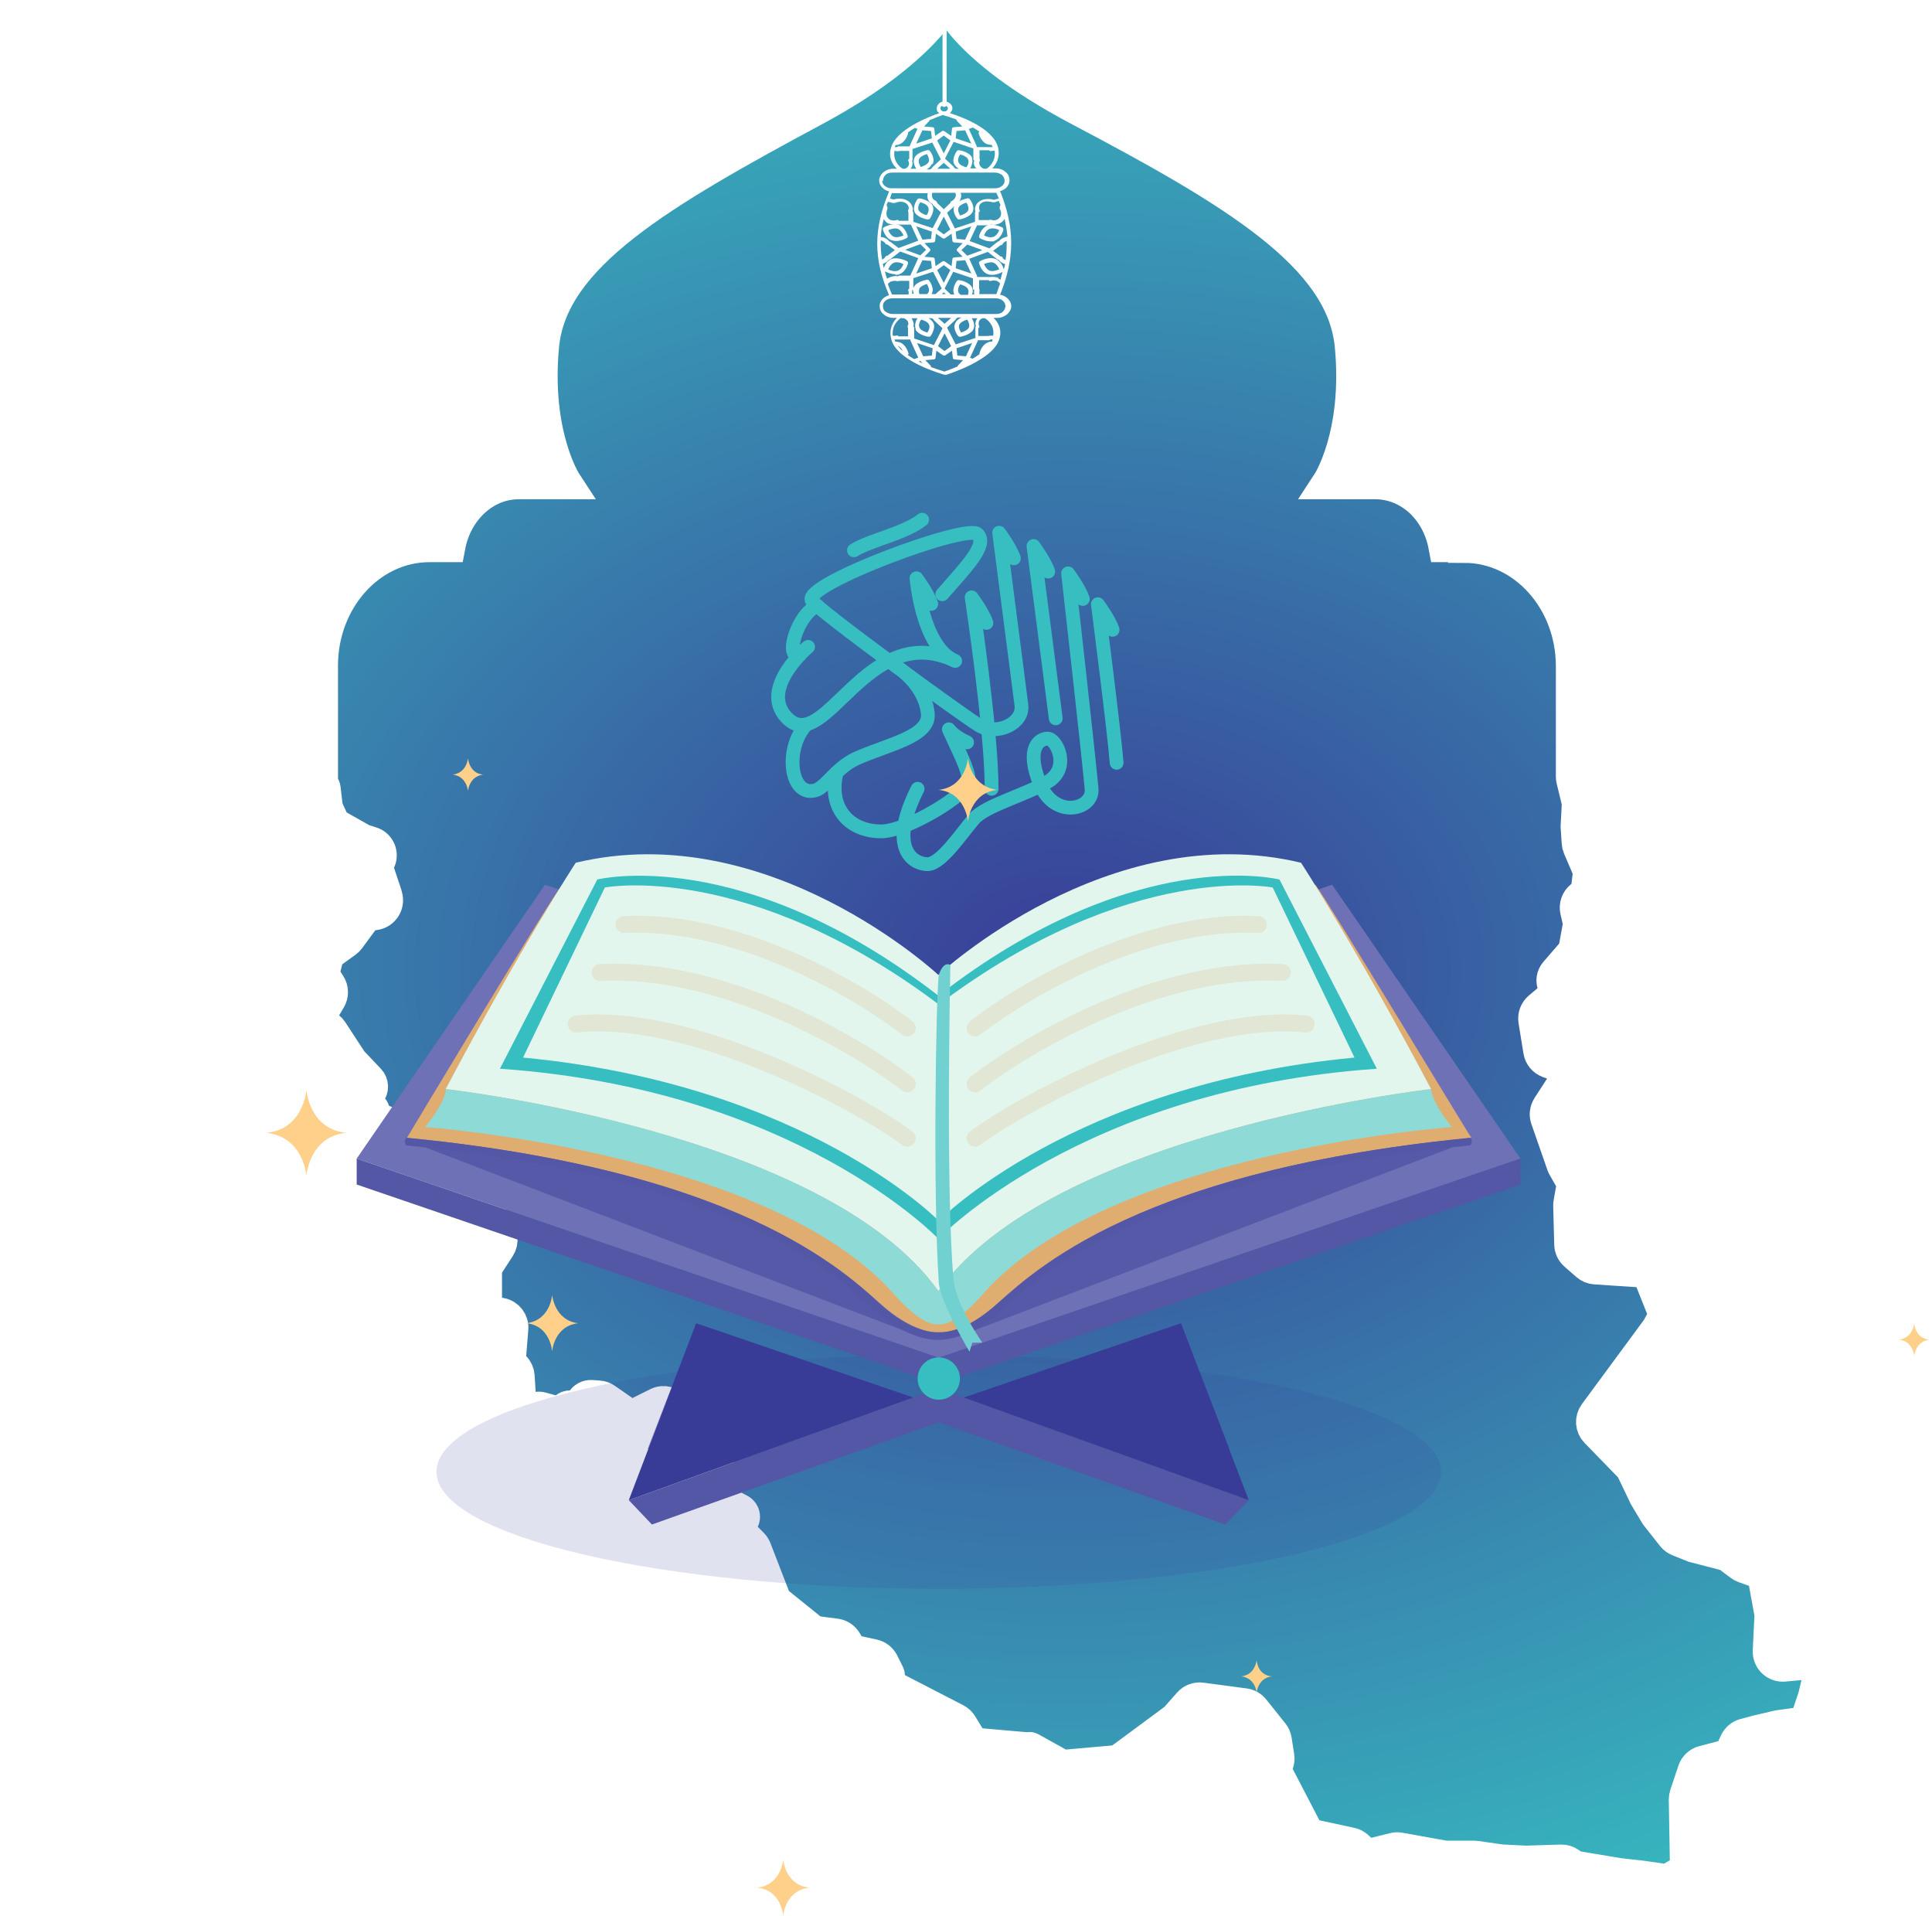 <svg width="711" height="705" viewBox="0 0 711 705" fill="none" xmlns="http://www.w3.org/2000/svg">
<mask id="path-1-inside-1_6_547" fill="white">
<path d="M538.908 200.86H531.654C529.16 187.52 518.733 177.704 506.038 177.704H488.809C488.809 177.704 500.37 160.084 497.196 127.111C494.023 94.138 454.351 70.477 396.544 40.021C353.925 17.368 348.484 0 348.484 0C348.484 0 340.097 18.626 300.425 40.021C242.844 70.981 202.946 94.138 199.772 127.111C196.598 160.084 208.16 177.704 208.16 177.704H190.931C178.236 177.704 167.808 187.772 165.314 200.86H158.06C136.071 200.86 118.388 220.745 118.388 244.909V286.109L118.297 287.47C118.259 288.036 118.454 288.594 118.837 289.014C119.131 289.336 119.317 289.742 119.367 290.175L120.109 296.487C120.171 297.015 120.317 297.53 120.539 298.013L122.265 301.752C122.709 302.714 123.444 303.512 124.366 304.033L133.007 308.916C133.313 309.089 133.636 309.229 133.971 309.335L136.692 310.195C139.533 311.092 140.862 314.348 139.46 316.976C138.846 318.129 138.731 319.483 139.144 320.723L142.021 329.355C142.111 329.624 142.178 329.901 142.221 330.182L142.27 330.497C142.708 333.337 140.692 335.969 137.837 336.287L137.042 336.376C135.638 336.532 134.364 337.269 133.528 338.408L128.448 345.331C128.137 345.756 127.761 346.129 127.334 346.437L122.156 350.178C121.191 350.875 120.503 351.891 120.214 353.046L119.361 356.454C119.023 357.807 119.258 359.239 120.012 360.412L121.263 362.357C122.296 363.963 122.334 366.014 121.363 367.658L119.231 371.265C117.951 373.431 118.461 376.209 120.425 377.78L120.944 378.195C121.362 378.529 121.724 378.928 122.017 379.376L129.1 390.208C129.266 390.463 129.456 390.702 129.665 390.923L135.822 397.404C137.083 398.732 137.143 400.798 135.959 402.196L135.233 403.054C134.1 404.393 134.52 406.439 136.088 407.224L136.224 407.292C137.057 407.709 137.584 408.56 137.584 409.492C137.584 410.505 138.204 411.415 139.148 411.784L147.226 414.945C147.806 415.172 148.339 415.504 148.798 415.925L158.732 425.032C158.962 425.243 159.172 425.474 159.356 425.726C160.265 426.974 163.05 430.913 162.281 431.297C161.775 431.55 164.91 431.103 167.811 430.653C170.383 430.254 172.855 431.845 173.526 434.36L174.173 436.786L175.213 441.987C175.429 443.064 175.99 444.042 176.811 444.772L182.395 449.734C183.289 450.528 183.871 451.613 184.04 452.796L184.425 455.49C184.597 456.7 184.326 457.931 183.66 458.956L179.564 465.259C179.032 466.078 178.748 467.034 178.748 468.011V478.308C178.748 480.749 180.494 482.84 182.895 483.277L184.309 483.535C186.864 483.999 188.649 486.325 188.44 488.912L187.626 498.946C187.506 500.424 188.042 501.88 189.091 502.928L189.288 503.125C190.159 503.995 190.682 505.154 190.759 506.383L191.435 517.214C191.506 518.352 192.286 519.322 193.382 519.636C194.24 519.882 195.164 519.687 195.849 519.115L196.137 518.875C196.99 518.164 198.137 517.914 199.209 518.206L202.532 519.112L203.699 519.446C204.979 519.813 206.358 519.559 207.423 518.76L208.307 518.097C208.977 517.594 209.865 517.488 210.635 517.818C211.745 518.293 213.035 517.847 213.613 516.786L214.201 515.709C214.893 514.44 216.262 513.692 217.704 513.794L220.354 513.983C221.261 514.047 222.134 514.356 222.881 514.875L229.798 519.688C231.316 520.744 233.289 520.887 234.942 520.06L241.947 516.557C244.246 515.408 247.041 516.168 248.441 518.322L257.874 532.834L265.049 541.208C265.736 542.009 266.154 543.005 266.245 544.056L266.786 550.253C266.933 551.94 267.927 553.436 269.426 554.225L272.241 555.706C273.928 556.594 274.22 558.887 272.81 560.169C271.65 561.224 271.608 563.035 272.716 564.144L276.786 568.213C277.284 568.711 277.672 569.308 277.926 569.964L284.829 587.829C285.148 588.655 285.679 589.383 286.369 589.94L298.387 599.634C299.111 600.218 299.982 600.591 300.905 600.711L307.554 601.578C309.105 601.781 310.475 602.69 311.264 604.041L312.097 605.47C312.81 606.692 314.004 607.559 315.387 607.86L321.373 609.161C322.867 609.485 324.134 610.47 324.818 611.838L326.89 615.982C327.178 616.558 326.992 617.259 326.456 617.617C325.645 618.158 325.713 619.37 326.579 619.817L351.752 632.809C352.574 633.234 353.264 633.875 353.746 634.664L356.709 639.514C357.545 640.883 358.983 641.773 360.582 641.912L378.938 643.507C378.992 643.512 379.026 643.45 378.993 643.406C378.953 643.352 379.015 643.28 379.074 643.313L390.226 649.508C390.711 649.778 391.266 649.896 391.818 649.846L410.137 648.22C411.062 648.138 411.946 647.802 412.693 647.25L432.16 632.859C432.446 632.648 432.709 632.406 432.944 632.14L437.668 626.787C438.782 625.524 440.453 624.899 442.123 625.122L458.022 627.242C459.312 627.414 460.486 628.077 461.299 629.094L468.346 637.901C468.894 638.587 469.254 639.403 469.391 640.269L470.347 646.32C470.483 647.183 470.393 648.065 470.087 648.882L469.972 649.189C469.469 650.529 469.559 652.019 470.218 653.29L480.435 672.97C481.128 674.305 482.381 675.262 483.851 675.579L497.139 678.452C497.999 678.638 498.796 679.046 499.45 679.634L501.03 681.056C502.279 682.179 504.004 682.608 505.634 682.201L512.954 680.371C513.647 680.198 514.369 680.173 515.072 680.3L531.398 683.232C531.693 683.284 531.992 683.311 532.291 683.311H542.46C542.699 683.311 542.938 683.328 543.175 683.362L552.422 684.683L561.572 685.142L574.501 684.737C575.607 684.702 576.693 685.031 577.594 685.674L578.457 686.291C579.083 686.737 579.803 687.035 580.561 687.162L595.876 689.714L604.106 690.628L610.509 691.545L611.939 691.748C613.086 691.911 614.254 691.675 615.247 691.079L618.07 689.387C619.618 688.459 620.554 686.774 620.523 684.968L620.129 662.223C620.12 661.65 620.207 661.081 620.388 660.538L623.364 651.611C623.905 649.988 625.231 648.749 626.887 648.319L634.278 646.402C635.737 646.024 636.951 645.014 637.588 643.649L638.784 641.084C639.416 639.729 640.616 638.724 642.06 638.339L646.643 637.116L654.418 635.285L661.366 634.338C663.274 634.078 664.867 632.756 665.476 630.93L667.682 624.311L669.115 618.287C669.623 616.154 668.691 613.938 666.811 612.81C665.892 612.258 664.82 612.014 663.753 612.114L656.553 612.789C653.494 613.076 650.89 610.589 651.036 607.52L651.646 594.7C651.664 594.317 651.639 593.934 651.57 593.557L649.453 581.913C649.129 580.13 647.874 578.657 646.165 578.054L641.884 576.542C641.4 576.372 640.945 576.128 640.534 575.82L636.463 572.767C635.936 572.371 635.337 572.083 634.699 571.918L623.318 568.968L617.709 566.725C616.888 566.396 616.168 565.858 615.62 565.165L609.595 557.532L605.478 550.67L600.805 540.899C600.568 540.403 600.252 539.95 599.87 539.557L587.424 526.757C585.702 524.986 585.514 522.229 586.979 520.24L610.053 488.925L611.659 485.982C612.38 484.66 612.474 483.085 611.915 481.687L607.578 470.844C606.855 469.037 605.159 467.806 603.217 467.679L587.064 466.625C585.956 466.553 584.903 466.118 584.067 465.387L579.7 461.567C578.639 460.639 578.015 459.31 577.976 457.901L577.592 443.7C577.582 443.36 577.608 443.02 577.667 442.685L578.633 437.212C578.838 436.05 578.63 434.853 578.044 433.828L575.522 429.414C575.369 429.146 575.241 428.864 575.139 428.572L569.245 411.677C568.731 410.205 568.926 408.578 569.773 407.269L575.038 399.133C576.805 396.402 575.568 392.737 572.508 391.636L569.857 390.682C568.13 390.06 566.876 388.55 566.582 386.738L564.772 375.58C564.488 373.826 565.146 372.051 566.506 370.907L570.537 367.513C572.006 366.276 572.503 364.229 571.765 362.456C571.124 360.918 571.408 359.15 572.497 357.888L578.508 350.927C579.098 350.245 579.494 349.417 579.655 348.53L581.051 340.857C581.175 340.173 581.157 339.472 580.998 338.795L580.14 335.154C579.693 333.256 580.379 331.269 581.903 330.051L582.364 329.683C583.402 328.853 584.071 327.647 584.226 326.327L584.74 321.952C584.843 321.074 584.714 320.185 584.366 319.373L581.12 311.799C580.896 311.275 580.761 310.716 580.723 310.146L580.322 304.145L580.742 296.195C580.768 295.705 580.722 295.214 580.606 294.738L578.723 286.973C578.628 286.583 578.58 286.183 578.58 285.782V245.16C578.58 220.745 560.671 201.112 538.908 201.112V200.86Z"/>
</mask>
<path d="M538.908 200.86H531.654C529.16 187.52 518.733 177.704 506.038 177.704H488.809C488.809 177.704 500.37 160.084 497.196 127.111C494.023 94.138 454.351 70.477 396.544 40.021C353.925 17.368 348.484 0 348.484 0C348.484 0 340.097 18.626 300.425 40.021C242.844 70.981 202.946 94.138 199.772 127.111C196.598 160.084 208.16 177.704 208.16 177.704H190.931C178.236 177.704 167.808 187.772 165.314 200.86H158.06C136.071 200.86 118.388 220.745 118.388 244.909V286.109L118.297 287.47C118.259 288.036 118.454 288.594 118.837 289.014C119.131 289.336 119.317 289.742 119.367 290.175L120.109 296.487C120.171 297.015 120.317 297.53 120.539 298.013L122.265 301.752C122.709 302.714 123.444 303.512 124.366 304.033L133.007 308.916C133.313 309.089 133.636 309.229 133.971 309.335L136.692 310.195C139.533 311.092 140.862 314.348 139.46 316.976C138.846 318.129 138.731 319.483 139.144 320.723L142.021 329.355C142.111 329.624 142.178 329.901 142.221 330.182L142.27 330.497C142.708 333.337 140.692 335.969 137.837 336.287L137.042 336.376C135.638 336.532 134.364 337.269 133.528 338.408L128.448 345.331C128.137 345.756 127.761 346.129 127.334 346.437L122.156 350.178C121.191 350.875 120.503 351.891 120.214 353.046L119.361 356.454C119.023 357.807 119.258 359.239 120.012 360.412L121.263 362.357C122.296 363.963 122.334 366.014 121.363 367.658L119.231 371.265C117.951 373.431 118.461 376.209 120.425 377.78L120.944 378.195C121.362 378.529 121.724 378.928 122.017 379.376L129.1 390.208C129.266 390.463 129.456 390.702 129.665 390.923L135.822 397.404C137.083 398.732 137.143 400.798 135.959 402.196L135.233 403.054C134.1 404.393 134.52 406.439 136.088 407.224L136.224 407.292C137.057 407.709 137.584 408.56 137.584 409.492C137.584 410.505 138.204 411.415 139.148 411.784L147.226 414.945C147.806 415.172 148.339 415.504 148.798 415.925L158.732 425.032C158.962 425.243 159.172 425.474 159.356 425.726C160.265 426.974 163.05 430.913 162.281 431.297C161.775 431.55 164.91 431.103 167.811 430.653C170.383 430.254 172.855 431.845 173.526 434.36L174.173 436.786L175.213 441.987C175.429 443.064 175.99 444.042 176.811 444.772L182.395 449.734C183.289 450.528 183.871 451.613 184.04 452.796L184.425 455.49C184.597 456.7 184.326 457.931 183.66 458.956L179.564 465.259C179.032 466.078 178.748 467.034 178.748 468.011V478.308C178.748 480.749 180.494 482.84 182.895 483.277L184.309 483.535C186.864 483.999 188.649 486.325 188.44 488.912L187.626 498.946C187.506 500.424 188.042 501.88 189.091 502.928L189.288 503.125C190.159 503.995 190.682 505.154 190.759 506.383L191.435 517.214C191.506 518.352 192.286 519.322 193.382 519.636C194.24 519.882 195.164 519.687 195.849 519.115L196.137 518.875C196.99 518.164 198.137 517.914 199.209 518.206L202.532 519.112L203.699 519.446C204.979 519.813 206.358 519.559 207.423 518.76L208.307 518.097C208.977 517.594 209.865 517.488 210.635 517.818C211.745 518.293 213.035 517.847 213.613 516.786L214.201 515.709C214.893 514.44 216.262 513.692 217.704 513.794L220.354 513.983C221.261 514.047 222.134 514.356 222.881 514.875L229.798 519.688C231.316 520.744 233.289 520.887 234.942 520.06L241.947 516.557C244.246 515.408 247.041 516.168 248.441 518.322L257.874 532.834L265.049 541.208C265.736 542.009 266.154 543.005 266.245 544.056L266.786 550.253C266.933 551.94 267.927 553.436 269.426 554.225L272.241 555.706C273.928 556.594 274.22 558.887 272.81 560.169C271.65 561.224 271.608 563.035 272.716 564.144L276.786 568.213C277.284 568.711 277.672 569.308 277.926 569.964L284.829 587.829C285.148 588.655 285.679 589.383 286.369 589.94L298.387 599.634C299.111 600.218 299.982 600.591 300.905 600.711L307.554 601.578C309.105 601.781 310.475 602.69 311.264 604.041L312.097 605.47C312.81 606.692 314.004 607.559 315.387 607.86L321.373 609.161C322.867 609.485 324.134 610.47 324.818 611.838L326.89 615.982C327.178 616.558 326.992 617.259 326.456 617.617C325.645 618.158 325.713 619.37 326.579 619.817L351.752 632.809C352.574 633.234 353.264 633.875 353.746 634.664L356.709 639.514C357.545 640.883 358.983 641.773 360.582 641.912L378.938 643.507C378.992 643.512 379.026 643.45 378.993 643.406C378.953 643.352 379.015 643.28 379.074 643.313L390.226 649.508C390.711 649.778 391.266 649.896 391.818 649.846L410.137 648.22C411.062 648.138 411.946 647.802 412.693 647.25L432.16 632.859C432.446 632.648 432.709 632.406 432.944 632.14L437.668 626.787C438.782 625.524 440.453 624.899 442.123 625.122L458.022 627.242C459.312 627.414 460.486 628.077 461.299 629.094L468.346 637.901C468.894 638.587 469.254 639.403 469.391 640.269L470.347 646.32C470.483 647.183 470.393 648.065 470.087 648.882L469.972 649.189C469.469 650.529 469.559 652.019 470.218 653.29L480.435 672.97C481.128 674.305 482.381 675.262 483.851 675.579L497.139 678.452C497.999 678.638 498.796 679.046 499.45 679.634L501.03 681.056C502.279 682.179 504.004 682.608 505.634 682.201L512.954 680.371C513.647 680.198 514.369 680.173 515.072 680.3L531.398 683.232C531.693 683.284 531.992 683.311 532.291 683.311H542.46C542.699 683.311 542.938 683.328 543.175 683.362L552.422 684.683L561.572 685.142L574.501 684.737C575.607 684.702 576.693 685.031 577.594 685.674L578.457 686.291C579.083 686.737 579.803 687.035 580.561 687.162L595.876 689.714L604.106 690.628L610.509 691.545L611.939 691.748C613.086 691.911 614.254 691.675 615.247 691.079L618.07 689.387C619.618 688.459 620.554 686.774 620.523 684.968L620.129 662.223C620.12 661.65 620.207 661.081 620.388 660.538L623.364 651.611C623.905 649.988 625.231 648.749 626.887 648.319L634.278 646.402C635.737 646.024 636.951 645.014 637.588 643.649L638.784 641.084C639.416 639.729 640.616 638.724 642.06 638.339L646.643 637.116L654.418 635.285L661.366 634.338C663.274 634.078 664.867 632.756 665.476 630.93L667.682 624.311L669.115 618.287C669.623 616.154 668.691 613.938 666.811 612.81C665.892 612.258 664.82 612.014 663.753 612.114L656.553 612.789C653.494 613.076 650.89 610.589 651.036 607.52L651.646 594.7C651.664 594.317 651.639 593.934 651.57 593.557L649.453 581.913C649.129 580.13 647.874 578.657 646.165 578.054L641.884 576.542C641.4 576.372 640.945 576.128 640.534 575.82L636.463 572.767C635.936 572.371 635.337 572.083 634.699 571.918L623.318 568.968L617.709 566.725C616.888 566.396 616.168 565.858 615.62 565.165L609.595 557.532L605.478 550.67L600.805 540.899C600.568 540.403 600.252 539.95 599.87 539.557L587.424 526.757C585.702 524.986 585.514 522.229 586.979 520.24L610.053 488.925L611.659 485.982C612.38 484.66 612.474 483.085 611.915 481.687L607.578 470.844C606.855 469.037 605.159 467.806 603.217 467.679L587.064 466.625C585.956 466.553 584.903 466.118 584.067 465.387L579.7 461.567C578.639 460.639 578.015 459.31 577.976 457.901L577.592 443.7C577.582 443.36 577.608 443.02 577.667 442.685L578.633 437.212C578.838 436.05 578.63 434.853 578.044 433.828L575.522 429.414C575.369 429.146 575.241 428.864 575.139 428.572L569.245 411.677C568.731 410.205 568.926 408.578 569.773 407.269L575.038 399.133C576.805 396.402 575.568 392.737 572.508 391.636L569.857 390.682C568.13 390.06 566.876 388.55 566.582 386.738L564.772 375.58C564.488 373.826 565.146 372.051 566.506 370.907L570.537 367.513C572.006 366.276 572.503 364.229 571.765 362.456C571.124 360.918 571.408 359.15 572.497 357.888L578.508 350.927C579.098 350.245 579.494 349.417 579.655 348.53L581.051 340.857C581.175 340.173 581.157 339.472 580.998 338.795L580.14 335.154C579.693 333.256 580.379 331.269 581.903 330.051L582.364 329.683C583.402 328.853 584.071 327.647 584.226 326.327L584.74 321.952C584.843 321.074 584.714 320.185 584.366 319.373L581.12 311.799C580.896 311.275 580.761 310.716 580.723 310.146L580.322 304.145L580.742 296.195C580.768 295.705 580.722 295.214 580.606 294.738L578.723 286.973C578.628 286.583 578.58 286.183 578.58 285.782V245.16C578.58 220.745 560.671 201.112 538.908 201.112V200.86Z" fill="url(#paint0_radial_6_547)" stroke="white" stroke-width="12" mask="url(#path-1-inside-1_6_547)"/>
<path d="M341.269 80.725C341.269 80.725 341.269 80.725 341.42 80.725C341.723 80.725 342.025 80.725 342.177 80.468C342.177 80.468 344.143 77.769 343.235 75.713C342.177 73.656 338.697 73.014 338.546 73.014C338.244 73.014 337.941 73.014 337.639 73.271C337.639 73.271 335.672 75.969 336.58 78.026C337.639 80.082 341.118 80.725 341.269 80.725ZM338.697 74.427C339.605 74.684 341.118 75.198 341.571 76.227C342.025 77.126 341.572 78.54 340.966 79.182C340.059 78.925 338.546 78.283 338.092 77.383C337.639 76.484 338.092 75.198 338.697 74.427Z" fill="white"/>
<path d="M328.26 88.434C328.714 88.562 329.319 88.691 329.773 88.691C331.739 88.691 333.706 87.663 333.706 87.534C334.008 87.406 334.16 87.149 334.008 86.763C334.008 86.763 333.252 83.679 330.832 82.779C328.411 81.88 325.386 83.55 325.235 83.679C324.932 83.807 324.781 84.064 324.932 84.45C324.932 84.45 325.688 87.534 328.109 88.434H328.26ZM330.378 84.193C331.437 84.578 332.193 85.864 332.496 86.635C331.588 87.02 330.075 87.534 329.016 87.149C327.958 86.763 327.201 85.478 326.899 84.707C327.655 84.321 329.319 83.807 330.378 84.193Z" fill="white"/>
<path d="M369.102 83.808C369.102 83.808 365.925 82.137 363.505 82.908C361.084 83.808 360.328 86.764 360.328 86.892C360.328 87.149 360.328 87.406 360.631 87.663C360.631 87.663 362.597 88.82 364.564 88.82C366.53 88.82 365.622 88.82 366.076 88.563C368.497 87.663 369.253 84.707 369.253 84.579C369.253 84.322 369.253 84.065 368.95 83.808H369.102ZM365.623 87.149C364.564 87.535 363.051 87.149 362.143 86.635C362.446 85.864 363.051 84.579 364.261 84.193C365.32 83.808 366.984 84.193 367.74 84.707C367.438 85.478 366.681 86.764 365.623 87.149Z" fill="white"/>
<path d="M355.941 73.013C355.941 73.013 352.31 73.656 351.251 75.712C350.192 77.768 352.159 80.338 352.31 80.467C352.462 80.724 352.764 80.724 353.067 80.724C353.369 80.724 353.067 80.724 353.218 80.724C353.218 80.724 356.848 80.081 357.907 78.025C358.966 75.969 357 73.399 356.848 73.27C356.697 73.013 356.394 72.885 355.941 73.013ZM356.243 77.511C355.789 78.411 354.277 79.053 353.369 79.31C352.915 78.668 352.31 77.254 352.764 76.354C353.218 75.455 354.731 74.812 355.638 74.555C356.092 75.198 356.697 76.612 356.243 77.511Z" fill="white"/>
<path d="M368.042 108.483C373.488 94.989 373.488 83.808 368.042 70.314C370.009 69.8 371.37 68.386 371.522 66.587C371.522 65.43 371.219 64.145 370.16 63.374C369.253 62.474 367.891 61.96 366.379 61.96H365.168C366.53 60.547 368.194 57.976 367.286 54.249C365.622 47.438 354.277 43.069 349.588 41.655C350.042 41.141 350.495 40.627 350.495 39.856C350.495 38.699 349.588 37.8 348.378 37.414V6.956C348.378 6.571 348.075 6.313 347.621 6.313C347.167 6.313 346.865 6.571 346.865 6.956V37.414C345.655 37.671 344.747 38.699 344.747 39.856C344.747 41.013 345.05 41.141 345.655 41.655C341.117 43.197 329.772 47.824 327.956 54.249C326.746 57.976 328.562 60.675 330.074 62.089H328.713C327.351 62.089 325.99 62.603 324.931 63.503C324.023 64.402 323.418 65.559 323.57 66.715C323.721 68.515 325.234 69.928 327.2 70.442C321.452 84.193 321.301 94.989 327.2 108.611C325.385 109.125 323.872 110.539 323.721 112.338C323.721 113.495 324.023 114.78 325.082 115.551C325.99 116.451 327.351 116.965 328.864 116.965H330.074C328.713 118.378 327.049 120.949 327.956 124.676C329.923 133.029 346.865 137.656 347.621 137.913C347.621 137.913 347.773 137.913 347.924 137.913C348.075 137.913 348.075 137.913 348.226 137.913C348.983 137.656 365.471 132.515 367.74 124.804C368.95 121.077 367.135 118.378 365.622 116.965H366.984C368.345 116.965 369.706 116.451 370.765 115.551C371.673 114.651 372.278 113.495 372.127 112.338C371.975 110.667 370.614 109.254 368.799 108.611L368.042 108.483ZM324.175 88.434C324.931 88.692 325.536 89.077 325.839 89.591C325.839 89.848 326.292 89.977 326.595 89.977L329.318 92.033L326.595 94.089C326.292 94.089 325.99 94.218 325.839 94.475C325.536 94.989 325.234 95.246 324.629 95.503C324.175 93.061 324.023 90.619 324.175 88.306V88.434ZM327.049 74.298L328.562 74.683C328.713 74.683 328.864 74.683 329.015 74.683H329.318C329.62 74.555 330.225 74.426 330.679 74.298C332.192 74.041 333.553 74.555 334.158 75.583C334.461 76.225 334.612 76.74 334.158 77.382C334.158 77.639 334.158 77.896 334.31 78.153V81.238H330.831C330.528 80.852 330.225 80.852 329.923 80.981C329.167 81.238 328.562 81.109 327.805 80.981C326.595 80.466 325.99 79.31 326.292 78.025C326.292 77.639 326.444 77.254 326.595 76.868V76.611C326.595 76.483 326.595 76.354 326.595 76.225L326.292 75.583C326.292 75.197 326.595 74.683 326.746 74.298H327.049ZM368.194 75.454L367.891 76.097C367.891 76.225 367.891 76.354 367.891 76.483V76.74C368.043 76.997 368.194 77.511 368.345 77.896C368.648 79.181 368.042 80.338 366.832 80.852C366.076 81.109 365.471 81.238 364.715 80.852C364.412 80.852 364.11 80.852 363.807 80.981H360.177V78.025H360.328C360.63 77.768 360.63 77.511 360.479 77.254C360.177 76.611 360.328 76.097 360.479 75.454C361.084 74.426 362.446 73.912 363.958 74.169C364.412 74.169 364.866 74.298 365.32 74.426H365.622C365.773 74.426 365.925 74.426 366.076 74.426L367.589 73.912C367.589 74.298 367.891 74.683 368.042 75.069L368.194 75.454ZM370.16 95.76C369.555 95.503 369.101 95.246 368.95 94.732C368.95 94.475 368.496 94.346 368.194 94.346L365.471 92.29L368.194 90.234C368.496 90.234 368.799 90.105 368.95 89.848C369.253 89.206 369.858 88.82 370.463 88.692C370.463 91.133 370.463 93.447 370.009 95.888L370.16 95.76ZM335.974 106.812C335.974 106.812 335.974 106.555 336.125 106.427V102.314C336.276 102.314 336.276 102.314 336.276 102.314L343.386 100.001L346.562 106.169L344.293 108.226H342.932C342.932 108.226 342.932 108.097 342.932 107.969C343.991 105.912 342.024 103.342 341.873 103.214C341.722 102.957 341.419 102.828 340.965 102.957C340.965 102.957 337.335 103.599 336.276 105.655C335.822 106.427 335.974 107.326 336.276 108.097H335.671C335.671 107.583 335.671 107.198 335.671 106.684L335.974 106.812ZM343.386 89.206C343.84 89.206 344.142 88.948 344.142 88.563L344.445 85.993L346.865 87.663C347.016 87.663 347.167 87.792 347.319 87.792C347.47 87.792 347.621 87.792 347.773 87.663L350.193 85.993L350.495 88.563C350.495 88.948 350.798 89.206 351.252 89.206L354.277 89.463L352.311 91.519C352.008 91.776 352.008 92.161 352.311 92.418L354.277 94.475L351.252 94.732C350.798 94.732 350.495 94.989 350.495 95.374L350.193 97.945L347.773 96.274C347.47 96.017 347.016 96.017 346.714 96.274L344.293 97.945L343.991 95.374C343.991 94.989 343.688 94.732 343.235 94.732L340.209 94.475L342.176 92.418C342.478 92.161 342.478 91.776 342.176 91.519L340.209 89.463L343.235 89.206H343.386ZM344.445 73.912C343.688 73.655 343.235 73.141 343.083 72.627C342.932 72.113 342.932 71.471 343.083 70.956H351.554C351.857 71.471 351.857 72.113 351.554 72.627C351.252 73.27 350.798 73.655 350.193 74.041C349.89 74.041 349.739 74.426 349.739 74.683L347.319 76.997L344.898 74.683C344.898 74.426 344.747 74.169 344.445 74.041V73.912ZM347.319 79.695L349.739 84.451L347.319 86.25L344.898 84.451L347.319 79.695ZM338.243 106.298C338.696 105.398 340.209 104.756 341.117 104.499C341.571 105.27 342.176 106.555 341.722 107.455C341.722 107.712 341.419 107.969 341.117 108.226H338.394C338.091 107.583 338.091 106.812 338.394 106.298H338.243ZM347.319 104.113L344.898 99.358L347.319 97.559L349.739 99.358L347.319 104.113ZM347.319 107.583L348.075 108.226H346.562L347.319 107.583ZM352.764 107.583C352.311 106.684 352.764 105.398 353.369 104.627C354.277 104.884 355.79 105.398 356.244 106.427C356.546 107.069 356.395 107.84 356.244 108.483H353.521C353.218 108.226 352.916 107.969 352.764 107.712V107.583ZM358.513 106.555C358.513 106.684 358.513 106.812 358.513 106.941C358.361 107.455 358.513 107.969 358.513 108.354H357.756C358.059 107.583 358.059 106.684 357.756 105.784C356.697 103.728 353.218 103.085 353.067 103.085C352.764 103.085 352.462 103.085 352.159 103.342C352.159 103.342 350.193 106.041 351.1 108.097C351.1 108.097 351.1 108.226 351.1 108.354H349.89L347.621 106.169L350.798 100.001L358.059 102.443V106.555H358.513ZM351.706 98.716L352.008 96.017L355.185 95.76L357.454 100.643L351.706 98.716ZM355.941 94.089L353.823 92.033L355.941 89.977L361.538 92.033L355.941 94.089ZM355.185 88.177L352.008 87.92L351.706 85.222L357.454 83.294L355.185 88.177ZM342.629 87.92L339.453 88.177L337.184 83.294L342.932 85.222L342.629 87.92ZM338.696 89.848L340.814 91.904L338.696 93.961L333.1 91.904L338.696 89.848ZM339.453 95.76L342.629 96.017L342.932 98.716L337.184 100.643L339.453 95.76ZM360.479 108.354C360.328 107.84 360.479 107.455 360.479 106.941C360.479 106.684 360.479 106.426 360.328 106.169V103.085H363.807C364.11 103.471 364.412 103.471 364.715 103.342C365.471 103.085 366.076 103.214 366.832 103.342C367.286 103.599 367.74 103.856 368.042 104.37C367.589 105.655 367.135 106.941 366.681 108.226H360.63L360.479 108.354ZM367.589 102.314C366.681 101.928 365.622 101.8 364.563 101.928C364.563 101.928 364.261 101.928 364.11 101.928H359.571C359.571 101.671 359.571 101.671 359.571 101.543L356.697 95.246L363.504 92.675L367.135 95.503C367.135 95.503 367.437 95.631 367.589 95.631C368.194 96.531 369.101 96.916 369.858 97.173C369.858 97.816 369.555 98.459 369.404 99.101C369.253 98.587 368.496 96.017 366.227 95.246C363.807 94.346 360.782 96.017 360.63 96.145C360.328 96.274 360.177 96.531 360.328 96.916C360.328 96.916 361.084 100.001 363.504 100.9C363.958 101.029 364.563 101.157 365.017 101.157C366.984 101.157 368.95 100.129 368.95 100.001C368.648 101.029 368.496 101.928 368.194 102.957C367.891 102.7 367.589 102.571 367.286 102.443L367.589 102.314ZM367.74 99.101C366.832 99.487 365.32 100.001 364.261 99.615C363.202 99.23 362.446 97.945 362.143 97.173C362.899 96.788 364.563 96.274 365.622 96.659C366.681 97.045 367.437 98.33 367.74 99.101ZM370.009 87.278C368.95 87.535 368.194 88.049 367.589 88.82C367.437 88.82 367.286 88.82 367.135 88.948L364.11 91.39L356.849 88.692L359.571 82.908H364.261C364.412 82.78 364.563 82.651 364.715 82.651C365.773 82.908 366.681 82.651 367.74 82.266C368.648 81.88 369.404 81.238 369.706 80.466C370.16 82.78 370.614 84.965 370.765 87.149C370.614 87.149 370.463 87.149 370.16 87.149L370.009 87.278ZM365.925 73.527C365.471 73.527 365.017 73.27 364.412 73.27C362.143 73.013 360.177 73.784 359.269 75.326C358.815 76.097 358.664 76.997 358.966 77.768C358.966 77.768 358.966 78.025 358.815 78.153V81.623L351.403 84.065L348.529 78.282L351.554 75.583C351.554 75.583 351.706 75.326 351.706 75.197C352.613 74.812 353.218 74.041 353.521 73.141C353.823 72.37 353.823 71.728 353.521 70.956H366.681C366.984 71.599 367.286 72.37 367.589 73.013L366.227 73.398L365.925 73.527ZM328.41 71.085H341.419C341.268 71.728 341.268 72.37 341.419 73.141C341.722 74.041 342.327 74.683 343.235 75.069C343.235 75.197 343.235 75.326 343.386 75.454L346.26 78.153L343.235 83.936L336.125 81.623V78.153C335.974 78.025 335.822 77.896 335.822 77.768C336.125 76.868 335.822 76.097 335.369 75.197C334.461 73.655 332.343 72.884 330.225 73.141C329.62 73.141 329.167 73.398 328.713 73.398L327.503 73.013C327.805 72.37 327.956 71.599 328.259 70.956L328.41 71.085ZM327.2 82.266C328.108 82.651 329.167 82.78 330.225 82.651C330.225 82.651 330.528 82.651 330.679 82.651H335.217L337.94 88.563L330.679 91.262L327.654 88.948C327.654 88.948 327.351 88.82 327.2 88.82C326.746 88.049 325.839 87.535 324.78 87.278C324.629 87.278 324.477 87.278 324.175 87.278C324.175 85.093 324.629 82.908 325.234 80.595C325.687 81.366 326.292 82.009 327.2 82.394V82.266ZM330.377 99.615C329.318 100.001 327.654 99.615 326.898 99.101C327.2 98.33 327.956 97.045 329.015 96.659C330.074 96.274 331.587 96.659 332.494 97.173C332.192 97.945 331.587 99.23 330.377 99.615ZM329.469 101.157C329.923 101.157 330.528 101.157 330.982 100.9C333.402 100.001 334.158 97.045 334.158 96.916C334.158 96.659 334.158 96.402 333.856 96.145C333.856 96.145 330.679 94.475 328.259 95.246C326.292 95.888 325.536 97.816 325.234 98.716C325.234 98.201 324.931 97.688 324.931 97.045C325.839 96.788 326.595 96.274 327.2 95.503C327.351 95.503 327.503 95.503 327.654 95.374L331.284 92.547L337.94 94.989L335.066 101.286C335.066 101.286 335.066 101.286 335.066 101.414H330.831C330.679 101.543 330.528 101.671 330.377 101.671C329.469 101.414 328.41 101.671 327.351 102.057C327.049 102.186 326.746 102.443 326.444 102.571C326.141 101.671 325.839 100.772 325.687 99.872C326.141 100.129 327.805 100.9 329.62 100.9L329.469 101.157ZM327.956 103.599C328.41 103.471 328.713 103.342 329.167 103.342C329.62 103.342 329.772 103.342 330.074 103.471C330.377 103.471 330.679 103.471 330.982 103.342H334.612V106.298H334.461C334.158 106.555 334.158 106.812 334.31 107.069C334.461 107.455 334.461 107.969 334.31 108.354H328.259C327.654 107.069 327.2 105.784 326.746 104.499C327.049 104.113 327.351 103.856 327.805 103.599H327.956ZM328.864 55.535C328.864 55.535 329.015 55.535 329.167 55.535C329.469 55.535 329.772 55.535 330.074 55.663C330.377 55.663 330.679 55.663 330.982 55.535H334.612V58.49H334.461C334.158 58.748 334.158 59.005 334.31 59.262C334.612 59.904 334.612 60.418 334.31 61.061C334.007 61.575 333.553 61.96 332.948 62.089H332.192C331.284 61.575 328.562 59.39 329.167 55.535H328.864ZM329.62 53.35C330.074 53.35 330.528 53.35 330.982 53.093C333.402 52.193 334.158 49.237 334.158 49.109C334.158 49.109 334.158 48.852 334.158 48.723C335.066 48.081 335.822 47.567 336.73 47.053L337.638 47.438L334.763 53.735C334.763 53.735 334.763 53.735 334.763 53.864H330.528C330.377 53.992 330.225 54.121 330.074 54.121C329.772 54.121 329.469 54.121 329.318 54.121C329.318 53.864 329.469 53.607 329.62 53.35ZM347.319 42.426C347.924 42.555 349.739 43.197 352.008 43.968C352.008 44.097 352.008 44.354 352.159 44.482L354.126 46.539L351.1 46.796C350.647 46.796 350.344 47.053 350.344 47.438L350.042 50.008L347.621 48.338C347.319 48.081 346.865 48.081 346.562 48.338L344.142 50.008L343.84 47.438C343.84 47.053 343.537 46.796 343.083 46.796L340.058 46.539L342.024 44.482C342.024 44.482 342.024 44.354 342.024 44.225C344.445 43.197 346.26 42.555 347.016 42.298L347.319 42.426ZM364.261 51.808C364.261 51.808 364.261 51.808 364.261 51.679C364.261 51.679 364.261 51.679 364.412 51.808H364.261ZM363.504 53.093C363.958 53.221 364.563 53.35 365.017 53.35C365.017 53.607 365.168 53.864 365.32 54.121C365.017 54.121 364.715 54.121 364.412 54.121C364.412 54.121 364.11 54.121 363.958 54.121H359.42C359.42 53.864 359.42 53.864 359.42 53.735L356.546 47.438L358.059 46.924C358.966 47.438 359.723 47.952 360.479 48.466C360.177 48.595 360.025 48.852 360.177 49.109C360.177 49.109 360.933 52.193 363.353 53.093H363.504ZM362.748 62.089H361.992C361.387 61.832 360.933 61.446 360.63 60.932C360.328 60.29 360.177 59.776 360.63 59.133C360.63 58.876 360.63 58.619 360.479 58.362V55.278H363.958C364.261 55.663 364.563 55.663 364.866 55.535C365.32 55.535 365.622 55.406 366.076 55.535C366.53 59.39 363.958 61.575 363.051 62.089H362.748ZM352.764 59.776C352.311 58.876 352.764 57.591 353.369 56.82C354.277 57.077 355.79 57.591 356.244 58.619C356.697 59.519 356.244 60.804 355.639 61.575C354.731 61.318 353.218 60.804 352.764 59.776ZM357.756 57.976C356.697 55.92 353.218 55.278 353.067 55.278C352.764 55.278 352.462 55.278 352.159 55.535C352.159 55.535 350.193 58.233 351.1 60.29C351.554 61.061 352.159 61.703 352.916 62.089H351.706C351.554 61.96 351.403 61.832 351.1 61.703C351.1 61.575 351.1 61.446 350.949 61.318L347.773 58.362L350.949 52.193L358.21 54.635V58.748C358.361 58.876 358.513 59.005 358.513 59.133C358.21 60.161 358.513 61.061 358.966 61.575C358.966 61.703 359.118 61.832 359.269 61.96H357C357.605 61.061 358.21 59.39 357.605 57.848L357.756 57.976ZM338.243 58.49C338.696 57.591 340.209 56.948 341.117 56.691C341.571 57.334 342.176 58.748 341.722 59.647C341.268 60.547 339.755 61.189 338.848 61.446C338.394 60.675 337.789 59.39 338.243 58.49ZM343.235 60.29C344.293 58.233 342.327 55.663 342.176 55.535C342.024 55.278 341.722 55.149 341.268 55.278C341.268 55.278 337.638 55.92 336.579 57.976C335.822 59.39 336.579 61.189 337.184 62.089H335.066C335.066 61.96 335.369 61.832 335.369 61.703C335.822 60.932 335.974 60.033 335.671 59.262C335.671 59.262 335.671 59.005 335.822 58.876V54.764C335.974 54.764 335.974 54.764 335.974 54.764L343.083 52.45L346.26 58.619L343.083 61.575C343.083 61.575 342.932 61.832 342.932 61.96C342.781 61.96 342.478 62.217 342.327 62.346H340.965C341.722 61.96 342.478 61.318 342.781 60.547L343.235 60.29ZM339.453 47.952L342.629 48.209L342.932 50.908L337.184 52.836L339.453 47.952ZM347.319 56.434L344.898 51.679L347.319 49.88L349.739 51.679L347.319 56.434ZM347.319 59.904L349.739 62.089H344.898L347.319 59.904ZM355.185 47.952L357.454 52.836L351.706 50.908L352.008 48.209L355.185 47.952ZM346.714 38.956C346.714 39.213 347.167 39.342 347.47 39.342C347.773 39.342 348.075 39.213 348.226 38.956C348.529 39.213 348.831 39.47 348.831 39.856C348.831 40.498 348.226 41.013 347.47 41.013C346.714 41.013 346.109 40.498 346.109 39.856C346.109 39.213 346.411 39.085 346.714 38.956ZM324.931 66.587C324.931 65.816 325.234 65.045 325.839 64.402C326.444 63.76 327.351 63.503 328.41 63.503H331.738H366.227C367.135 63.503 368.042 63.888 368.799 64.402C369.404 65.045 369.706 65.816 369.706 66.587C369.706 68.129 368.042 69.286 366.227 69.286H328.108C326.292 69.286 324.78 68.129 324.629 66.587H324.931ZM365.773 123.519C365.32 123.519 365.017 123.519 364.563 123.519C364.261 123.519 363.958 123.519 363.656 123.647H360.025V120.692H360.177C360.479 120.435 360.479 120.178 360.328 119.921C360.025 119.278 360.177 118.764 360.328 118.121C360.63 117.607 361.084 117.222 361.689 117.093H362.446C363.353 117.607 366.227 119.792 365.471 123.647L365.773 123.519ZM365.017 125.704C364.563 125.704 364.11 125.704 363.656 125.961C361.235 126.86 360.479 129.816 360.479 129.945C360.479 129.945 360.479 130.202 360.479 130.33C359.571 130.973 358.815 131.487 357.908 132.001L357 131.615L359.874 125.318C359.874 125.318 359.874 125.318 359.874 125.19H364.11C364.261 125.061 364.412 124.933 364.563 124.933C364.866 124.933 365.168 124.933 365.32 124.933C365.32 125.19 365.168 125.447 365.017 125.704ZM347.319 136.627C346.714 136.499 344.898 135.856 342.629 135.085C342.629 134.957 342.629 134.7 342.478 134.571L340.512 132.515L343.537 132.258C343.991 132.258 344.293 132.001 344.293 131.615L344.596 129.045L347.016 130.716C347.167 130.716 347.319 130.844 347.47 130.844C347.621 130.844 347.773 130.844 347.924 130.716L350.344 129.045L350.647 131.615C350.647 132.001 350.949 132.258 351.403 132.258L354.428 132.515L352.462 134.571C352.462 134.571 352.462 134.7 352.462 134.828C350.042 135.856 348.226 136.499 347.47 136.756L347.319 136.627ZM338.243 133.029L338.696 132.772L339.453 133.672C338.999 133.415 338.545 133.286 338.091 133.029H338.243ZM331.133 125.961C330.528 125.832 330.074 125.704 329.469 125.704C329.469 125.447 329.318 125.19 329.167 124.933C329.469 124.933 329.772 124.933 330.074 124.933C330.074 124.933 330.377 124.933 330.528 124.933H335.066C335.066 125.19 335.066 125.19 335.066 125.318L337.94 131.615L336.427 132.129C335.52 131.615 334.763 131.101 334.007 130.587C334.31 130.459 334.461 130.202 334.31 129.945C334.31 129.945 333.553 126.86 331.133 125.961ZM332.494 129.431C331.738 128.788 330.982 128.017 330.377 127.246C331.436 127.631 332.041 128.66 332.343 129.431H332.494ZM331.889 117.093H332.646C333.251 117.35 333.705 117.736 334.007 118.121C334.31 118.764 334.461 119.278 334.007 119.921C334.007 120.178 334.007 120.435 334.158 120.692V123.776H330.679C330.377 123.39 330.074 123.39 329.772 123.519C329.318 123.519 329.015 123.647 328.562 123.519C328.108 119.664 330.679 117.607 331.587 116.965L331.889 117.093ZM341.873 119.406C342.327 120.306 341.873 121.591 341.268 122.362C340.36 122.105 338.848 121.591 338.394 120.563C337.94 119.664 338.394 118.378 338.999 117.607C339.907 117.864 341.419 118.378 341.873 119.406ZM336.881 121.206C337.94 123.262 341.419 123.905 341.571 123.905C341.571 123.905 341.571 123.905 341.722 123.905C342.024 123.905 342.327 123.905 342.478 123.647C342.478 123.647 344.445 120.949 343.537 118.892C343.083 118.121 342.478 117.479 341.722 117.093H342.932C343.083 117.222 343.235 117.35 343.537 117.479C343.537 117.607 343.537 117.736 343.688 117.864L346.865 120.82L343.688 126.989L336.427 124.547V120.435C336.276 120.306 336.125 120.178 336.125 120.049C336.427 119.149 336.125 118.378 335.671 117.479C335.671 117.35 335.52 117.222 335.369 117.093H337.638C337.033 117.993 336.427 119.664 337.033 121.206H336.881ZM353.369 117.093C352.613 117.479 351.857 118.121 351.554 118.892C350.495 120.949 352.462 123.519 352.613 123.647C352.764 123.905 353.067 123.905 353.369 123.905C353.672 123.905 353.369 123.905 353.521 123.905C353.521 123.905 357.151 123.262 358.21 121.206C358.966 119.792 358.21 117.993 357.605 117.093H359.723C359.723 117.222 359.42 117.35 359.42 117.479C358.966 118.25 358.815 119.149 359.118 119.921C359.118 119.921 359.118 120.178 358.966 120.306V124.419C358.815 124.419 358.815 124.419 358.815 124.419L351.706 126.732L348.529 120.563L351.706 117.607C351.706 117.607 351.857 117.35 351.857 117.222C352.008 117.222 352.311 116.965 352.462 116.836H353.823L353.369 117.093ZM356.546 120.563C356.092 121.463 354.58 122.105 353.672 122.362C353.218 121.591 352.613 120.306 353.067 119.406C353.521 118.507 355.033 117.864 355.941 117.607C356.395 118.25 357 119.664 356.546 120.563ZM355.487 131.101L352.311 130.844L352.008 128.146L357.756 126.218L355.487 131.101ZM347.621 122.619L350.042 127.374L347.621 129.174L345.201 127.374L347.621 122.619ZM347.621 119.149L345.201 116.965H350.042L347.621 119.149ZM339.755 131.101L337.486 126.218L343.235 128.146L342.932 130.844L339.755 131.101ZM369.101 114.651C368.496 115.294 367.589 115.551 366.53 115.551H328.41C327.503 115.551 326.595 115.166 325.839 114.651C325.082 114.137 324.931 113.238 324.931 112.467C324.931 110.925 326.595 109.768 328.41 109.768H366.53C368.345 109.768 369.858 110.925 370.009 112.467C370.009 113.238 369.706 114.137 369.101 114.651Z" fill="white"/>
<path d="M346.768 218.679C355.556 208.609 363.552 200.617 359.798 196.568C356.045 192.519 295.325 215.063 298.751 220.95C300.793 224.456 355.045 263.826 360.397 266.995C366.682 270.713 376.779 266.361 375.889 259.446L367.696 196.033C367.696 196.033 371.843 201.603 373.125 205.451M388.525 264.326C387.638 257.415 380.332 200.909 380.332 200.909C380.332 200.909 384.479 206.479 385.761 210.331" stroke="#37BEC1" stroke-width="5.07" stroke-linecap="round" stroke-linejoin="round"/>
<path d="M364.932 290.251C364.932 268.358 357.573 219.796 357.573 219.796C357.573 219.796 361.721 225.362 363.006 229.214M342.705 222.218C341.423 218.366 337.279 212.796 337.279 212.796C337.279 212.796 339.367 238.174 351.507 243.209C318.953 227.439 303.458 279.044 289.392 263.94C279.354 253.166 297.385 238.026 297.385 238.026" stroke="#37BEC1" stroke-width="5.07" stroke-linecap="round" stroke-linejoin="round"/>
<path d="M398.496 220.397C397.211 216.549 393.067 210.979 393.067 210.979C393.067 210.979 400.2 273.984 401.721 290.25C402.443 298 388.081 301.552 382.751 288.525C377.42 275.498 382.307 271.79 385.564 271.79C388.821 271.79 394.155 282.649 385.564 287.683C376.973 292.718 362.661 296.373 358.32 301.404C353.979 306.435 346.374 317.987 341.339 317.987C336.304 317.987 326.435 312.562 337.688 290.25M410.935 280.674C410.044 269.125 404.024 222.333 404.024 222.333C404.024 222.333 408.171 227.9 409.453 231.752M314.267 202.49C320.337 198.712 332.85 196.346 339.364 191.237M296.621 266.742C288.526 275.639 290.797 293.701 300.279 290.743C303.817 289.638 308.077 282.279 315.183 279.096C327.108 273.759 342.36 271.033 341.441 262.513C340.258 251.507 329.695 245.103 329.695 245.103" stroke="#37BEC1" stroke-width="5.07" stroke-linecap="round" stroke-linejoin="round"/>
<path d="M355.901 273.171C350.841 270.935 349.187 268.358 349.187 268.358C353.285 277.512 356.443 283.089 356.545 287.483C356.647 291.877 333.987 305.918 324.259 305.918C312.936 305.918 304.648 297.778 307.866 284.265M300.684 222.88C293.24 226.33 288.625 242.656 294.3 241.008" stroke="#37BEC1" stroke-width="5.07" stroke-linecap="round" stroke-linejoin="round"/>
<path d="M172.223 279C172.223 279 171.807 284.406 166.609 285.029C171.807 285.653 172.223 291.059 172.223 291.059C172.223 291.059 172.638 285.653 177.836 285.029C172.638 284.613 172.223 279 172.223 279Z" fill="#FFD08A"/>
<path d="M450.816 364.24C450.816 364.24 450.401 369.646 445.203 370.27C450.401 370.893 450.816 376.299 450.816 376.299C450.816 376.299 451.232 370.893 456.43 370.27C451.232 369.854 450.816 364.24 450.816 364.24Z" fill="#FFD08A"/>
<path d="M247.069 343.451C247.069 343.451 246.653 348.856 241.455 349.48C246.653 350.104 247.069 355.509 247.069 355.509C247.069 355.509 247.484 350.104 252.682 349.48C247.484 349.064 247.069 343.451 247.069 343.451Z" fill="#FFD08A"/>
<path d="M704.462 486.906C704.462 486.906 704.046 492.312 698.848 492.936C704.046 493.559 704.462 498.965 704.462 498.965C704.462 498.965 704.877 493.559 710.075 492.936C704.669 492.52 704.462 486.906 704.462 486.906Z" fill="#FFD08A"/>
<path d="M462.459 610.818C462.459 610.818 462.043 616.223 456.846 616.847C462.043 617.47 462.459 622.876 462.459 622.876C462.459 622.876 462.875 617.47 468.073 616.847C462.667 616.431 462.459 610.818 462.459 610.818Z" fill="#FFD08A"/>
<path d="M370.565 424.535C370.565 424.535 369.525 439.089 355.803 440.336C369.525 441.792 370.565 456.137 370.565 456.137C370.565 456.137 371.604 441.584 385.326 440.336C371.604 439.089 370.565 424.535 370.565 424.535Z" fill="#FFD08A"/>
<path d="M112.761 401.041C112.761 401.041 111.722 415.595 98 416.842C111.722 418.297 112.761 432.643 112.761 432.643C112.761 432.643 113.801 418.09 127.523 416.842C113.801 415.595 112.761 401.041 112.761 401.041Z" fill="#FFD08A"/>
<path d="M356.219 279C356.219 279 355.388 289.603 345.408 290.643C355.388 291.682 356.219 302.285 356.219 302.285C356.219 302.285 357.051 291.682 367.03 290.643C357.051 289.395 356.219 279 356.219 279Z" fill="#FFD08A"/>
<path d="M203.2 476.51C203.2 476.51 202.577 485.866 193.637 486.906C202.577 487.737 203.2 497.301 203.2 497.301C203.2 497.301 203.824 487.945 212.764 486.906C204.032 485.866 203.2 476.51 203.2 476.51Z" fill="#FFD08A"/>
<path d="M288.234 684.209C288.234 684.209 287.61 693.565 278.67 694.605C287.61 695.436 288.234 705 288.234 705C288.234 705 288.858 695.644 297.798 694.605C288.858 693.565 288.234 684.209 288.234 684.209Z" fill="#FFD08A"/>
<g opacity="0.15" filter="url(#filter0_d_6_547)">
<path d="M345.482 576.307C447.573 576.307 530.333 557.036 530.333 533.264C530.333 509.493 447.573 490.222 345.482 490.222C243.391 490.222 160.63 509.493 160.63 533.264C160.63 557.036 243.391 576.307 345.482 576.307Z" fill="#393C97"/>
</g>
<g filter="url(#filter1_d_6_547)">
<path d="M490.25 325.544L345.482 375.05L200.566 325.544L131.265 426.319L345.482 499.623L559.551 426.319L490.25 325.544Z" fill="#6E71B5"/>
<path opacity="0.45" d="M156.519 422.205L334.176 490.221L273.097 429.697C273.097 429.697 172.816 405.458 156.519 422.205Z" fill="#393C97"/>
<path opacity="0.45" d="M534.444 422.205L356.787 490.221L417.866 429.697C417.719 429.697 518 405.458 534.444 422.205Z" fill="#393C97"/>
<path d="M345.482 499.624L131.265 426.32V435.869L345.482 509.173L559.551 435.869V426.32L345.482 499.624Z" fill="#5456A6"/>
<g filter="url(#filter2_d_6_547)">
<path d="M231.399 543.694L256.212 478.617L336.085 505.941L231.399 543.694Z" fill="#393C97"/>
<path opacity="0.45" d="M238.3 524.891L336.085 505.94L256.212 478.616L238.3 524.891Z" fill="#393C97"/>
<path d="M345.482 502.562L231.399 543.695L239.915 552.656L345.482 515.049L450.901 552.656L459.564 543.695L345.482 502.562Z" fill="#5456A6"/>
<path d="M459.564 543.694L434.604 478.616L354.731 505.94L459.564 543.694Z" fill="#393C97"/>
<path opacity="0.45" d="M452.516 524.891L354.731 505.94L434.604 478.616L452.516 524.891Z" fill="#393C97"/>
</g>
<path d="M345.482 515.048C349.779 515.048 353.263 511.562 353.263 507.262C353.263 502.962 349.779 499.476 345.482 499.476C341.184 499.476 337.7 502.962 337.7 507.262C337.7 511.562 341.184 515.048 345.482 515.048Z" fill="#37BEC1"/>
<path d="M484.084 325.545L345.482 394.589L206.88 325.545C200.566 333.918 149.765 418.681 149.765 418.681C150.352 418.681 150.793 418.828 151.38 418.828C278.823 431.608 314.208 471.713 325.954 481.408C337.7 491.251 345.628 490.222 345.628 490.222C345.628 490.222 353.557 491.251 365.303 481.408C377.049 471.713 412.433 431.608 539.877 418.828C540.464 418.828 540.905 418.681 541.492 418.681C541.198 418.681 490.25 334.065 484.084 325.545Z" fill="#E0AD70"/>
<path d="M541.198 418.681C540.611 418.681 540.17 418.828 539.583 418.828C412.14 431.608 376.755 471.713 365.009 481.408C353.263 491.251 345.335 490.222 345.335 490.222C345.335 490.222 337.406 491.251 325.66 481.408C313.914 471.713 278.53 431.608 151.086 418.828C150.499 418.828 150.058 418.681 149.471 418.681C148.443 420.297 149.471 421.472 149.471 421.472C278.236 433.959 312.446 474.21 324.192 484.052C335.938 493.748 345.188 493.013 345.188 493.013C345.188 493.013 354.438 493.748 366.184 484.052C377.93 474.357 412.14 434.106 540.905 421.472C541.198 421.472 542.226 420.297 541.198 418.681Z" fill="#5456A6"/>
<path d="M478.798 317.465C407.882 300.425 345.335 358.745 345.335 358.745C345.335 358.745 282.788 300.425 211.872 317.465C211.872 317.465 191.757 348.315 164.007 400.759C164.007 400.759 303.637 416.477 345.335 475.091C387.033 416.477 526.663 400.759 526.663 400.759C498.913 348.315 478.798 317.465 478.798 317.465Z" fill="#E2F6EE"/>
<path d="M526.663 400.758C526.663 400.758 387.033 416.476 345.335 475.09C303.784 416.476 164.154 400.758 164.154 400.758C164.154 400.758 164.154 405.459 156.372 414.714C156.372 414.714 283.081 423.822 329.184 476.413C340.049 488.752 345.335 487.283 345.335 487.283C345.335 487.283 350.767 488.752 361.485 476.413C407.441 423.822 534.298 414.714 534.298 414.714C526.663 405.312 526.663 400.758 526.663 400.758Z" fill="#8DDAD7"/>
<path d="M470.869 323.634C470.869 323.634 417.866 310.119 345.335 366.383C272.95 310.266 219.8 323.634 219.8 323.634L183.975 393.266C292.918 400.758 345.335 455.846 345.335 455.846C345.335 455.846 397.751 400.758 506.694 393.266L470.869 323.634ZM345.481 449.236C345.481 449.236 296.442 398.995 192.491 389.153L222.59 326.572C222.59 326.572 274.712 316.436 345.481 369.615C416.251 316.436 468.373 326.572 468.373 326.572L498.472 389.153C394.521 398.995 345.481 449.236 345.481 449.236Z" fill="#37BEC1"/>
<path opacity="0.2" d="M358.843 418.819C378.419 404.373 439.596 372.407 480.707 376.814" stroke="#E0AD70" stroke-width="6.237" stroke-linecap="round"/>
<path opacity="0.2" d="M358.843 378.283C376.217 364.672 421.39 338.003 463.088 340.218" stroke="#E0AD70" stroke-width="6.237" stroke-linecap="round"/>
<path opacity="0.2" d="M358.843 398.848C377.685 384.19 426.675 355.47 471.897 357.855" stroke="#E0AD70" stroke-width="6.237" stroke-linecap="round"/>
<path opacity="0.2" d="M333.882 418.819C314.306 404.373 253.129 372.407 212.018 376.814" stroke="#E0AD70" stroke-width="6.237" stroke-linecap="round"/>
<path opacity="0.2" d="M333.882 378.283C316.508 364.672 271.335 338.003 229.637 340.218" stroke="#E0AD70" stroke-width="6.237" stroke-linecap="round"/>
<path opacity="0.2" d="M333.882 398.848C315.04 384.19 266.05 355.47 220.828 357.855" stroke="#E0AD70" stroke-width="6.237" stroke-linecap="round"/>
<path d="M345.482 358.744C345.482 358.744 346.95 353.602 349.74 355.071C349.74 355.071 347.978 438.365 350.914 470.83C351.648 478.91 358.696 489.927 361.485 494.041H357.815L356.787 497.419C356.787 497.419 345.922 479.057 345.482 471.858C343.279 439.54 344.454 366.53 345.482 358.744Z" fill="#70D1D0"/>
</g>
<defs>
<filter id="filter0_d_6_547" x="125.286" y="463.194" width="440.391" height="156.773" filterUnits="userSpaceOnUse" color-interpolation-filters="sRGB">
<feFlood flood-opacity="0" result="BackgroundImageFix"/>
<feColorMatrix in="SourceAlpha" type="matrix" values="0 0 0 0 0 0 0 0 0 0 0 0 0 0 0 0 0 0 127 0" result="hardAlpha"/>
<feOffset dy="8.316"/>
<feGaussianBlur stdDeviation="17.672"/>
<feComposite in2="hardAlpha" operator="out"/>
<feColorMatrix type="matrix" values="0 0 0 0 0 0 0 0 0 0 0 0 0 0 0 0 0 0 0.85 0"/>
<feBlend mode="normal" in2="BackgroundImageFix" result="effect1_dropShadow_6_547"/>
<feBlend mode="normal" in="SourceGraphic" in2="effect1_dropShadow_6_547" result="shape"/>
</filter>
<filter id="filter1_d_6_547" x="0.284" y="183.365" width="690.248" height="500.272" filterUnits="userSpaceOnUse" color-interpolation-filters="sRGB">
<feFlood flood-opacity="0" result="BackgroundImageFix"/>
<feColorMatrix in="SourceAlpha" type="matrix" values="0 0 0 0 0 0 0 0 0 0 0 0 0 0 0 0 0 0 127 0" result="hardAlpha"/>
<feOffset/>
<feGaussianBlur stdDeviation="65.49"/>
<feComposite in2="hardAlpha" operator="out"/>
<feColorMatrix type="matrix" values="0 0 0 0 0.396 0 0 0 0 0.839 0 0 0 0 0.988 0 0 0 1 0"/>
<feBlend mode="normal" in2="BackgroundImageFix" result="effect1_dropShadow_6_547"/>
<feBlend mode="normal" in="SourceGraphic" in2="effect1_dropShadow_6_547" result="shape"/>
</filter>
<filter id="filter2_d_6_547" x="200.213" y="455.747" width="290.537" height="136.411" filterUnits="userSpaceOnUse" color-interpolation-filters="sRGB">
<feFlood flood-opacity="0" result="BackgroundImageFix"/>
<feColorMatrix in="SourceAlpha" type="matrix" values="0 0 0 0 0 0 0 0 0 0 0 0 0 0 0 0 0 0 127 0" result="hardAlpha"/>
<feOffset dy="8.316"/>
<feGaussianBlur stdDeviation="15.593"/>
<feComposite in2="hardAlpha" operator="out"/>
<feColorMatrix type="matrix" values="0 0 0 0 0 0 0 0 0 0 0 0 0 0 0 0 0 0 0.49 0"/>
<feBlend mode="normal" in2="BackgroundImageFix" result="effect1_dropShadow_6_547"/>
<feBlend mode="normal" in="SourceGraphic" in2="effect1_dropShadow_6_547" result="shape"/>
</filter>
<radialGradient id="paint0_radial_6_547" cx="0" cy="0" r="1" gradientUnits="userSpaceOnUse" gradientTransform="translate(392.394 357.155) scale(540.165 395.002)">
<stop stop-color="#393C97"/>
<stop offset="1" stop-color="#37BEC1"/>
</radialGradient>
</defs>
</svg>
